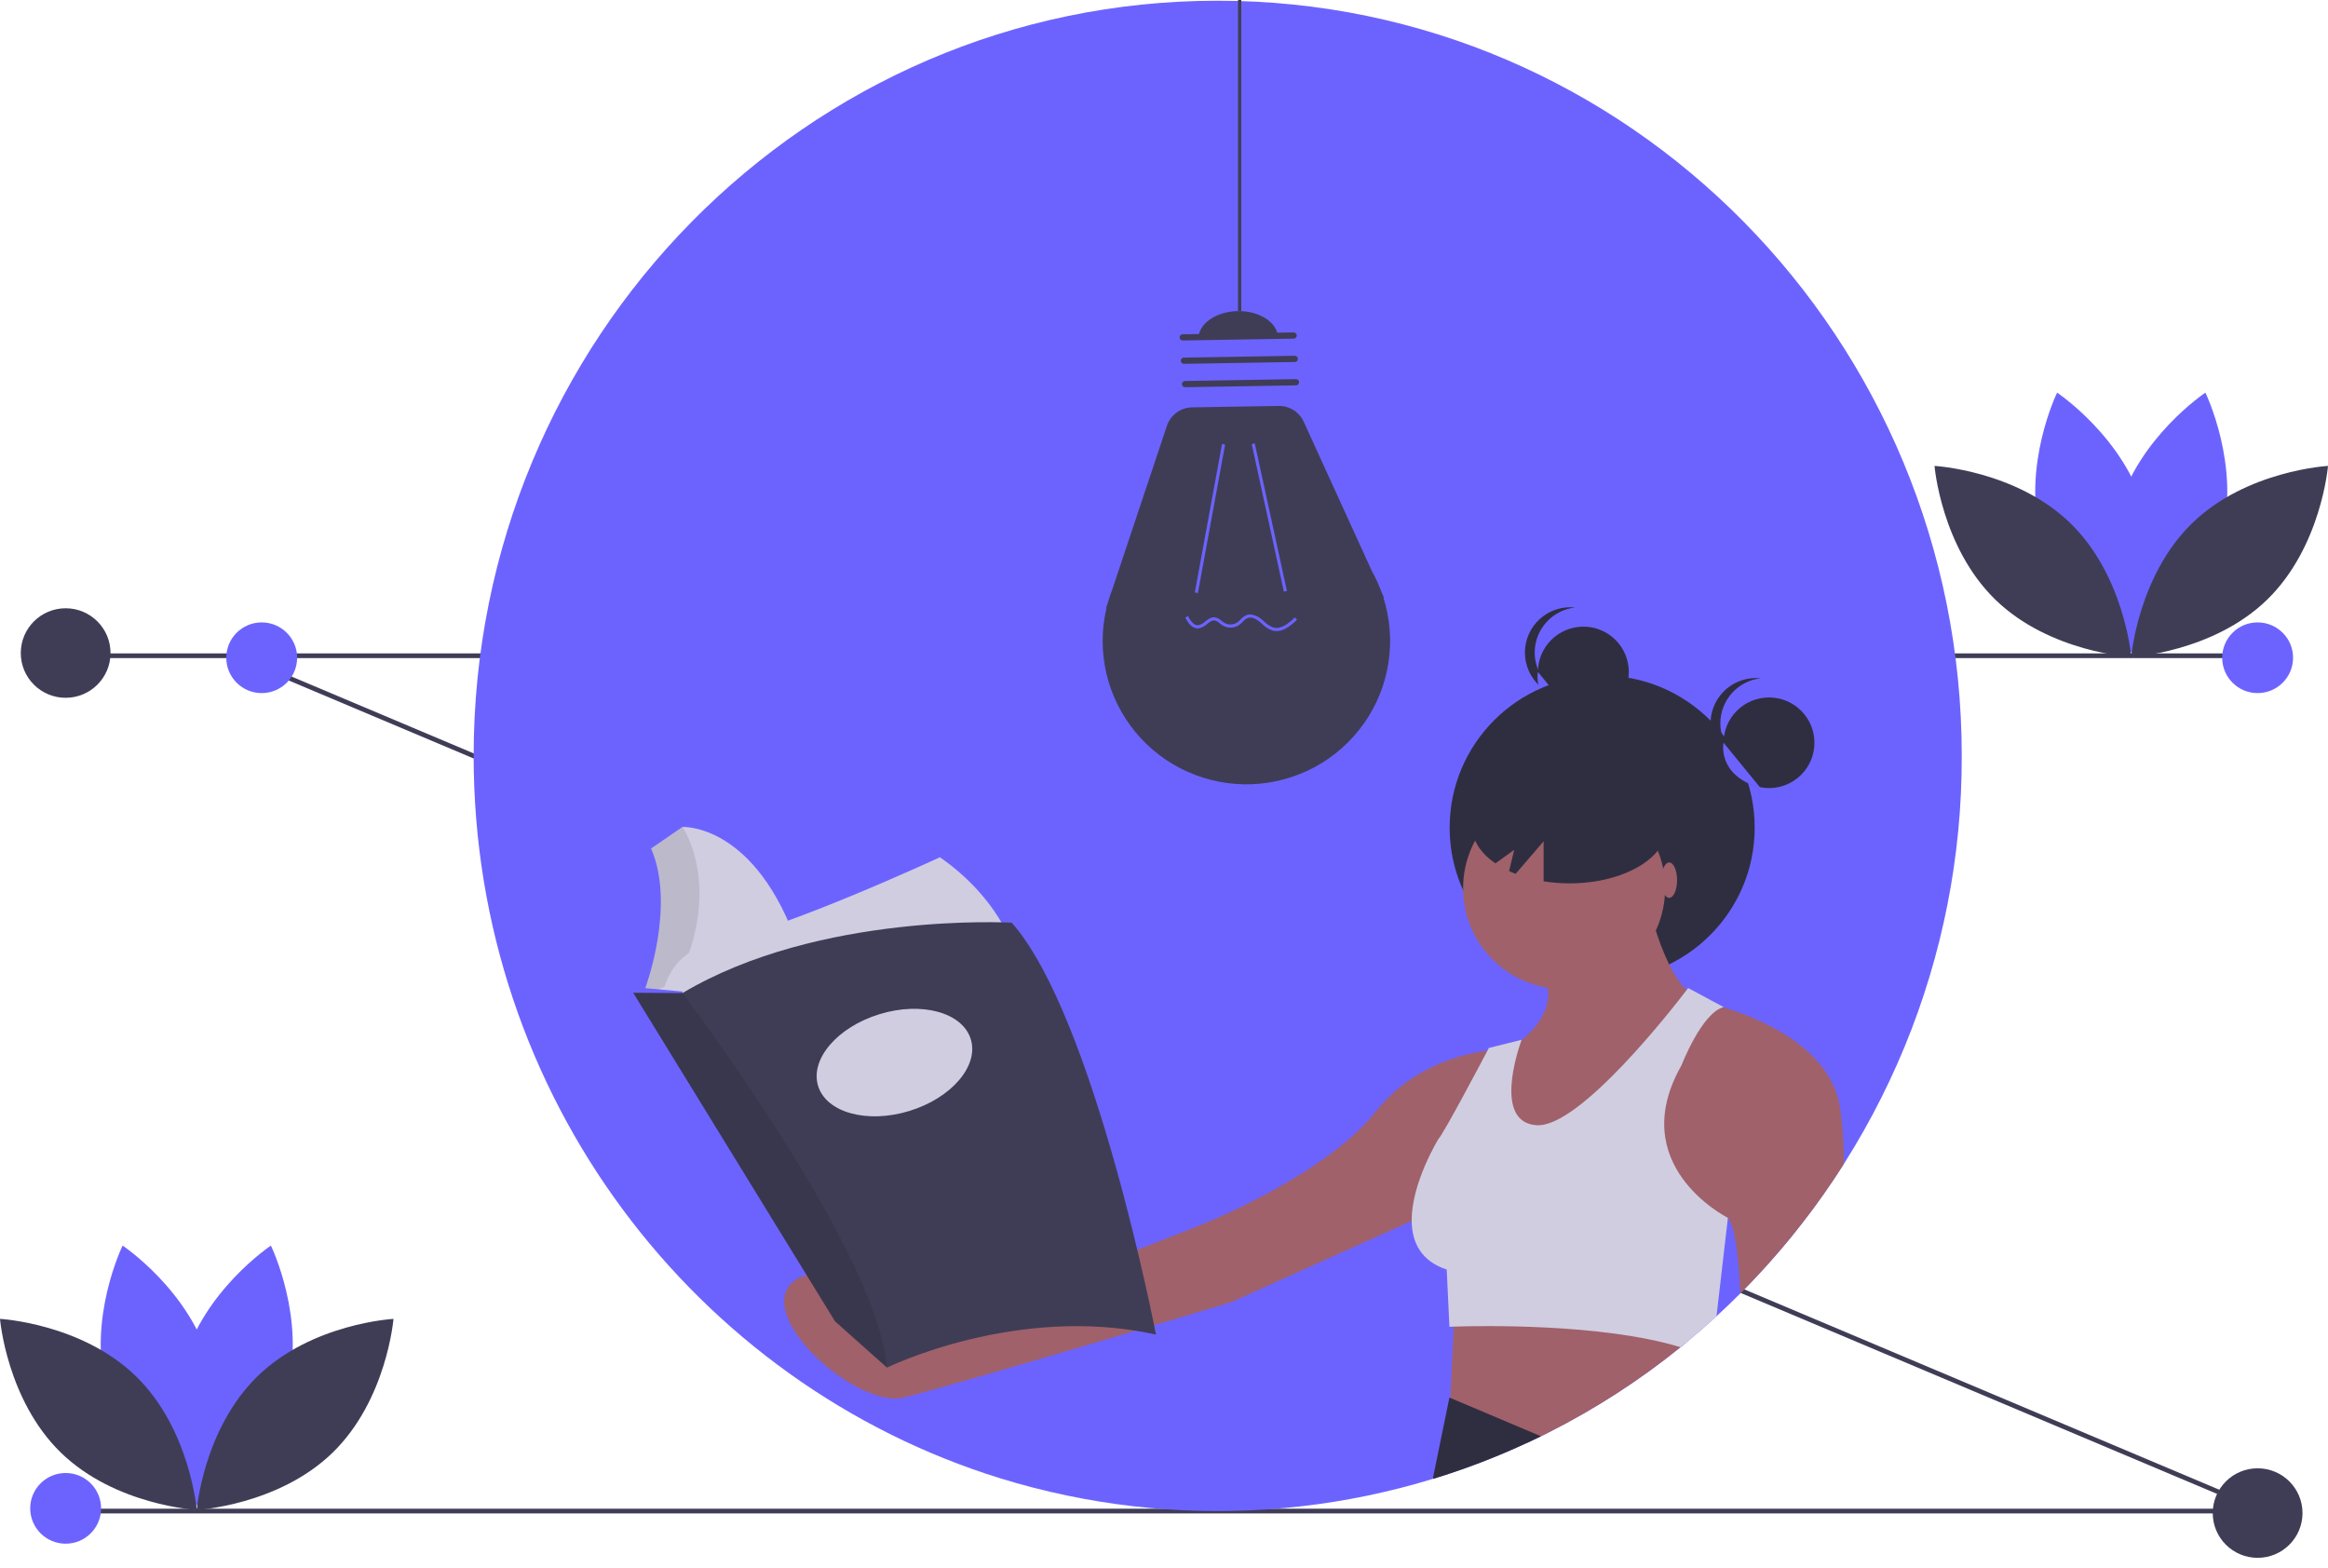 <svg width="147" height="99" viewBox="0 0 147 99" fill="none" xmlns="http://www.w3.org/2000/svg">
<g clip-path="url(#clip0_7_150)">
<path d="M142.665 95.275H4.105V95.573H142.665V95.275Z" fill="#3F3D56"/>
<path d="M15.003 41.287L14.887 41.561L142.506 95.399L142.622 95.125L15.003 41.287Z" fill="#3F3D56"/>
<path d="M142.665 41.262H4.105V41.559H142.665V41.262Z" fill="#3F3D56"/>
<path d="M123.873 47.735C123.892 54.031 122.667 60.269 120.268 66.093C117.869 71.917 114.344 77.213 109.893 81.677C109.402 82.169 108.9 82.65 108.388 83.12C107.77 83.688 107.137 84.239 106.488 84.773C106.364 84.876 106.24 84.977 106.115 85.076C103.55 87.15 100.772 88.947 97.828 90.438C97.653 90.525 97.479 90.613 97.303 90.699C97.024 90.836 96.742 90.97 96.46 91.101C86.025 95.945 74.158 96.749 63.163 93.356C43.912 87.395 29.908 69.225 29.908 47.735C29.908 21.396 50.943 0.045 76.89 0.045C102.838 0.045 123.873 21.396 123.873 47.735Z" fill="#6C63FF"/>
<path d="M87.351 37.73L87.388 37.729L87.241 37.407C87.076 36.95 86.874 36.508 86.637 36.084L82.322 26.631C82.184 26.329 81.961 26.074 81.68 25.897C81.399 25.72 81.072 25.628 80.74 25.634L75.275 25.725C74.921 25.731 74.578 25.846 74.293 26.055C74.008 26.263 73.795 26.555 73.684 26.889L70.248 37.184C70.135 37.473 70.037 37.767 69.954 38.065L69.837 38.414L69.865 38.413C69.546 39.771 69.547 41.184 69.865 42.541C70.184 43.899 70.813 45.164 71.703 46.24C72.592 47.315 73.719 48.171 74.995 48.74C76.27 49.31 77.661 49.578 79.057 49.523C80.454 49.469 81.819 49.093 83.046 48.426C84.273 47.759 85.329 46.818 86.132 45.676C86.935 44.535 87.462 43.224 87.674 41.846C87.885 40.468 87.775 39.059 87.351 37.73H87.351Z" fill="#3F3D56"/>
<path d="M77.165 28.037L75.446 37.416L75.64 37.451L77.359 28.072L77.165 28.037Z" fill="#6C63FF"/>
<path d="M79.232 28.002L79.039 28.044L81.069 37.361L81.262 37.319L79.232 28.002Z" fill="#6C63FF"/>
<path d="M74.679 21.108L81.682 20.992C81.734 20.991 81.785 21.011 81.823 21.047C81.86 21.084 81.882 21.133 81.883 21.186C81.884 21.238 81.864 21.288 81.827 21.326C81.791 21.363 81.741 21.385 81.689 21.386L74.686 21.502C74.659 21.503 74.634 21.498 74.61 21.488C74.586 21.479 74.564 21.465 74.545 21.447C74.526 21.429 74.511 21.407 74.501 21.384C74.491 21.36 74.485 21.334 74.485 21.309C74.484 21.283 74.489 21.257 74.499 21.233C74.508 21.209 74.522 21.187 74.54 21.168C74.558 21.15 74.58 21.135 74.604 21.125C74.627 21.114 74.653 21.109 74.679 21.108Z" fill="#3F3D56"/>
<path d="M74.753 22.584L81.756 22.467C81.808 22.466 81.859 22.486 81.897 22.523C81.934 22.559 81.956 22.609 81.957 22.661C81.958 22.713 81.938 22.763 81.901 22.801C81.865 22.838 81.815 22.86 81.763 22.861L74.759 22.977C74.707 22.978 74.657 22.958 74.619 22.922C74.581 22.886 74.56 22.836 74.559 22.784C74.558 22.732 74.578 22.681 74.614 22.644C74.651 22.606 74.701 22.585 74.753 22.584Z" fill="#3F3D56"/>
<path d="M74.827 24.059L81.83 23.942C81.882 23.942 81.933 23.962 81.971 23.998C82.008 24.034 82.03 24.084 82.031 24.136C82.032 24.188 82.012 24.239 81.975 24.276C81.939 24.314 81.889 24.335 81.837 24.336L74.833 24.453C74.781 24.453 74.731 24.433 74.693 24.397C74.655 24.361 74.634 24.311 74.633 24.259C74.632 24.207 74.652 24.156 74.688 24.119C74.725 24.081 74.775 24.06 74.827 24.059Z" fill="#3F3D56"/>
<path d="M78.157 19.646C76.768 19.669 75.655 20.461 75.671 21.413L80.701 21.33C80.685 20.377 79.546 19.623 78.157 19.646Z" fill="#3F3D56"/>
<path d="M78.931 38.801C79.206 38.819 79.466 38.93 79.669 39.115C79.721 39.158 79.772 39.204 79.823 39.249C79.986 39.418 80.184 39.547 80.404 39.628C80.886 39.759 81.362 39.379 81.764 38.99L81.901 39.131C81.46 39.559 80.931 39.975 80.353 39.818C80.103 39.73 79.877 39.586 79.693 39.396C79.643 39.352 79.593 39.309 79.543 39.267C79.378 39.131 79.06 38.918 78.776 39.028C78.659 39.086 78.555 39.166 78.469 39.265C78.403 39.334 78.332 39.398 78.256 39.456C78.101 39.566 77.916 39.628 77.726 39.634C77.535 39.639 77.347 39.589 77.185 39.488C77.127 39.449 77.071 39.407 77.018 39.363C76.93 39.276 76.821 39.214 76.701 39.183C76.533 39.159 76.381 39.279 76.22 39.405C76.067 39.553 75.872 39.65 75.661 39.682C75.654 39.682 75.647 39.682 75.64 39.682C75.247 39.689 74.997 39.297 74.843 38.998L75.018 38.908C75.228 39.314 75.43 39.498 75.651 39.485C75.82 39.453 75.975 39.371 76.098 39.25C76.284 39.104 76.478 38.953 76.728 38.988C76.884 39.022 77.028 39.099 77.142 39.21C77.19 39.25 77.24 39.288 77.292 39.322C77.421 39.401 77.569 39.44 77.72 39.436C77.87 39.431 78.016 39.383 78.14 39.297C78.207 39.245 78.271 39.188 78.33 39.126C78.434 39.007 78.561 38.911 78.705 38.845C78.777 38.817 78.854 38.802 78.931 38.801Z" fill="#6C63FF"/>
<path d="M78.379 0H78.174V19.638H78.379V0Z" fill="#3F3D56"/>
<path d="M140.263 34.025C139.013 38.636 134.731 41.491 134.731 41.491C134.731 41.491 132.476 36.871 133.726 32.261C134.976 27.65 139.258 24.795 139.258 24.795C139.258 24.795 141.514 29.415 140.263 34.025Z" fill="#6C63FF"/>
<path d="M128.89 34.025C130.14 38.636 134.423 41.491 134.423 41.491C134.423 41.491 136.678 36.871 135.428 32.261C134.177 27.65 129.895 24.795 129.895 24.795C129.895 24.795 127.64 29.415 128.89 34.025Z" fill="#6C63FF"/>
<path d="M130.727 33.034C134.158 36.366 134.577 41.487 134.577 41.487C134.577 41.487 129.434 41.207 126.003 37.876C122.573 34.544 122.154 29.423 122.154 29.423C122.154 29.423 127.297 29.703 130.727 33.034Z" fill="#3F3D56"/>
<path d="M138.426 33.034C134.996 36.366 134.577 41.487 134.577 41.487C134.577 41.487 139.72 41.207 143.15 37.876C146.581 34.544 147 29.423 147 29.423C147 29.423 141.857 29.703 138.426 33.034Z" fill="#3F3D56"/>
<path d="M18.11 87.889C16.86 92.5 12.577 95.355 12.577 95.355C12.577 95.355 10.322 90.736 11.572 86.125C12.823 81.515 17.105 78.659 17.105 78.659C17.105 78.659 19.36 83.279 18.11 87.889Z" fill="#6C63FF"/>
<path d="M6.737 87.889C7.987 92.5 12.269 95.355 12.269 95.355C12.269 95.355 14.524 90.736 13.274 86.125C12.024 81.515 7.742 78.659 7.742 78.659C7.742 78.659 5.486 83.279 6.737 87.889Z" fill="#6C63FF"/>
<path d="M8.574 86.899C12.004 90.23 12.423 95.352 12.423 95.352C12.423 95.352 7.28 95.072 3.85 91.74C0.419 88.408 0 83.287 0 83.287C0 83.287 5.143 83.567 8.574 86.899Z" fill="#3F3D56"/>
<path d="M16.273 86.899C12.842 90.23 12.423 95.352 12.423 95.352C12.423 95.352 17.566 95.072 20.997 91.74C24.427 88.408 24.846 83.287 24.846 83.287C24.846 83.287 19.703 83.567 16.273 86.899Z" fill="#3F3D56"/>
<path d="M99.981 45.297C101.566 45.297 102.85 44.016 102.85 42.435C102.85 40.854 101.566 39.573 99.981 39.573C98.397 39.573 97.112 40.854 97.112 42.435C97.112 44.016 98.397 45.297 99.981 45.297Z" fill="#2F2E41"/>
<path d="M96.908 41.208C96.908 40.503 97.169 39.822 97.642 39.297C98.115 38.771 98.766 38.439 99.469 38.363C99.068 38.32 98.663 38.361 98.279 38.484C97.896 38.607 97.542 38.809 97.242 39.078C96.942 39.346 96.702 39.675 96.538 40.042C96.374 40.409 96.289 40.806 96.289 41.208C96.289 41.611 96.374 42.008 96.538 42.375C96.702 42.742 96.942 43.071 97.242 43.339C97.542 43.608 97.896 43.81 98.279 43.933C98.663 44.056 99.068 44.097 99.469 44.053C98.766 43.978 98.115 43.646 97.642 43.12C97.169 42.595 96.908 41.914 96.908 41.208Z" fill="#2F2E41"/>
<path d="M97.112 42.435C97.112 42.435 96.667 44.479 99.451 45.297L97.112 42.435Z" fill="#6C63FF"/>
<path d="M101.168 61.875C106.487 61.875 110.799 57.573 110.799 52.267C110.799 46.96 106.487 42.659 101.168 42.659C95.849 42.659 91.537 46.96 91.537 52.267C91.537 57.573 95.849 61.875 101.168 61.875Z" fill="#2F2E41"/>
<path d="M106.488 84.773C106.364 84.876 106.24 84.977 106.115 85.076C103.55 87.15 100.772 88.947 97.828 90.438C97.653 90.525 97.479 90.613 97.303 90.7C97.024 90.836 96.742 90.97 96.46 91.101L91.523 89.46L91.58 88.28V88.276L91.795 83.776L91.868 82.237L106.488 84.773Z" fill="#A0616A"/>
<path d="M97.303 90.7C97.024 90.836 96.742 90.97 96.46 91.101C94.532 92.001 92.543 92.765 90.508 93.388C90.497 93.359 90.491 93.327 90.49 93.296L91.523 88.256L91.58 88.28L97.303 90.7Z" fill="#2F2E41"/>
<path d="M98.764 62.461C102.286 62.461 105.142 59.612 105.142 56.098C105.142 52.584 102.286 49.735 98.764 49.735C95.241 49.735 92.386 52.584 92.386 56.098C92.386 59.612 95.241 62.461 98.764 62.461Z" fill="#A0616A"/>
<path d="M103.935 56.442C103.935 56.442 104.969 61.601 106.865 62.805L96.35 75.186L92.386 71.403L95.316 66.244C95.316 66.244 98.591 64.352 97.557 61.773L103.935 56.442Z" fill="#A0616A"/>
<path d="M116.413 73.528C114.545 76.474 112.358 79.206 109.893 81.676C109.787 79.37 109.557 77.469 109.107 76.906C109.106 76.906 109.104 76.905 109.104 76.904L103.59 75.186C103.59 75.186 104.796 63.836 107.727 63.321C107.727 63.321 108.152 63.407 108.813 63.607C110.943 64.246 115.516 66.05 116.173 69.855C116.36 71.07 116.441 72.299 116.413 73.528Z" fill="#A0616A"/>
<path d="M95.316 66.244C95.316 66.244 90.145 66.072 86.87 70.199C83.595 74.326 75.665 77.422 75.665 77.422L55.842 85.16C55.842 85.16 52.222 78.797 49.981 81.033C47.74 83.269 54.118 88.944 57.049 88.256C59.979 87.568 77.734 82.237 77.734 82.237L91.869 75.874L95.316 66.244Z" fill="#A0616A"/>
<path d="M109.107 76.906L108.388 83.12C107.77 83.688 107.137 84.239 106.488 84.773C106.364 84.876 106.24 84.977 106.115 85.076C101.138 83.554 93.339 83.724 91.795 83.776C91.619 83.78 91.523 83.785 91.523 83.785L91.352 80.174C89.698 79.624 89.155 78.424 89.14 77.102C89.115 74.707 90.834 71.918 90.834 71.918C91.143 71.61 93.451 67.246 93.928 66.341C93.983 66.236 94.014 66.178 94.014 66.178L96.083 65.663C96.083 65.663 96.077 65.679 96.065 65.709C95.88 66.225 94.272 70.896 97.04 71.058C99.764 71.219 105.688 63.589 106.504 62.519C106.565 62.438 106.598 62.395 106.598 62.395L108.84 63.599C108.831 63.602 108.822 63.604 108.813 63.607C107.444 63.986 106.176 67.276 106.176 67.276C102.601 73.561 108.947 76.826 109.104 76.904C109.105 76.905 109.106 76.906 109.107 76.906Z" fill="#D0CDE1"/>
<path d="M99.11 48.629C95.715 48.629 92.963 50.231 92.963 52.207C92.963 53.091 93.516 53.899 94.429 54.523L95.613 53.667L95.291 55.008C95.424 55.069 95.561 55.129 95.703 55.184L97.471 53.127V55.655C98.013 55.741 98.561 55.785 99.11 55.784C102.505 55.784 105.258 54.183 105.258 52.207C105.258 50.231 102.505 48.629 99.11 48.629Z" fill="#2F2E41"/>
<path d="M111.703 49.768C113.287 49.768 114.572 48.487 114.572 46.906C114.572 45.326 113.287 44.044 111.703 44.044C110.119 44.044 108.834 45.326 108.834 46.906C108.834 48.487 110.119 49.768 111.703 49.768Z" fill="#2F2E41"/>
<path d="M108.629 45.679C108.629 44.974 108.891 44.293 109.364 43.767C109.836 43.242 110.487 42.91 111.191 42.834C111.088 42.823 110.986 42.818 110.883 42.818C110.493 42.817 110.107 42.896 109.749 43.049C109.39 43.202 109.067 43.427 108.798 43.709C108.53 43.992 108.322 44.325 108.187 44.691C108.052 45.056 107.993 45.444 108.014 45.833C108.035 46.222 108.135 46.602 108.309 46.95C108.482 47.299 108.725 47.609 109.022 47.861C109.319 48.113 109.665 48.301 110.038 48.416C110.411 48.53 110.803 48.567 111.191 48.525C110.487 48.449 109.836 48.117 109.364 47.592C108.891 47.066 108.629 46.385 108.629 45.679Z" fill="#2F2E41"/>
<path d="M108.834 46.906C108.834 46.906 108.389 48.95 111.173 49.768L108.834 46.906Z" fill="#6C63FF"/>
<path d="M105.4 56.7C105.675 56.7 105.898 56.199 105.898 55.582C105.898 54.965 105.675 54.464 105.4 54.464C105.125 54.464 104.902 54.965 104.902 55.582C104.902 56.199 105.125 56.7 105.4 56.7Z" fill="#A0616A"/>
<path d="M50.44 59.906L42.881 61.733L42.857 61.739L42.035 62.481L41.798 62.694L41.291 62.603L40.394 62.441L41.02 60.335L41.137 56.319L40.707 53.862L43.091 52.224C43.091 52.224 47.743 51.951 50.44 59.906Z" fill="#D0CDE1"/>
<path opacity="0.1" d="M42.881 61.733C42.779 61.951 42.993 61.807 42.876 62.032L41.782 62.383L41.291 62.603L40.394 62.441L41.019 60.335L41.137 56.319L40.707 53.862L43.091 52.224C43.091 52.224 45.65 55.84 42.881 61.733Z" fill="black"/>
<path d="M59.352 54.135C59.352 54.135 49.423 58.736 45.397 59.438C41.371 60.14 41.723 64.157 41.723 64.157L64.277 60.647C64.277 60.647 63.495 57.021 59.352 54.135Z" fill="#D0CDE1"/>
<path d="M40.199 53.355C40.199 53.355 41.918 57.528 40.003 62.714L42.231 63.728L43.091 62.714L43.111 62.616L40.746 62.402C40.746 62.402 42.7 57.177 41.097 53.55C41.097 53.55 40.746 52.77 40.199 53.355Z" fill="#6C63FF"/>
<path d="M72.993 84.278C64.199 82.329 56.01 86.365 56.01 86.365L55.987 86.345L52.726 83.44L39.983 62.694L43.091 62.714C51.73 57.566 63.886 58.268 63.886 58.268C69.124 64.196 72.993 84.278 72.993 84.278Z" fill="#3F3D56"/>
<path opacity="0.1" d="M55.987 86.345L52.726 83.44L39.983 62.694L43.091 62.714C43.091 62.714 55.477 79.033 55.987 86.345Z" fill="black"/>
<path d="M57.419 70.158C60.081 69.343 61.819 67.314 61.3 65.626C60.78 63.938 58.201 63.229 55.539 64.044C52.876 64.859 51.139 66.888 51.658 68.576C52.177 70.264 54.756 70.973 57.419 70.158Z" fill="#D0CDE1"/>
<path d="M4.145 44.066C5.71 44.066 6.979 42.801 6.979 41.239C6.979 39.678 5.71 38.412 4.145 38.412C2.58 38.412 1.312 39.678 1.312 41.239C1.312 42.801 2.58 44.066 4.145 44.066Z" fill="#3F3D56"/>
<path d="M142.556 98.377C144.121 98.377 145.39 97.111 145.39 95.55C145.39 93.988 144.121 92.723 142.556 92.723C140.991 92.723 139.722 93.988 139.722 95.55C139.722 97.111 140.991 98.377 142.556 98.377Z" fill="#3F3D56"/>
<path d="M16.525 43.769C17.76 43.769 18.762 42.769 18.762 41.537C18.762 40.304 17.76 39.305 16.525 39.305C15.289 39.305 14.288 40.304 14.288 41.537C14.288 42.769 15.289 43.769 16.525 43.769Z" fill="#6C63FF"/>
<path d="M142.556 43.769C143.792 43.769 144.794 42.769 144.794 41.537C144.794 40.304 143.792 39.305 142.556 39.305C141.321 39.305 140.319 40.304 140.319 41.537C140.319 42.769 141.321 43.769 142.556 43.769Z" fill="#6C63FF"/>
<path d="M4.145 97.484C5.381 97.484 6.383 96.485 6.383 95.252C6.383 94.019 5.381 93.02 4.145 93.02C2.91 93.02 1.908 94.019 1.908 95.252C1.908 96.485 2.91 97.484 4.145 97.484Z" fill="#6C63FF"/>
</g>
<defs>
<clipPath id="clip0_7_150">
<rect width="147" height="98.377" fill="white"/>
</clipPath>
</defs>
</svg>
